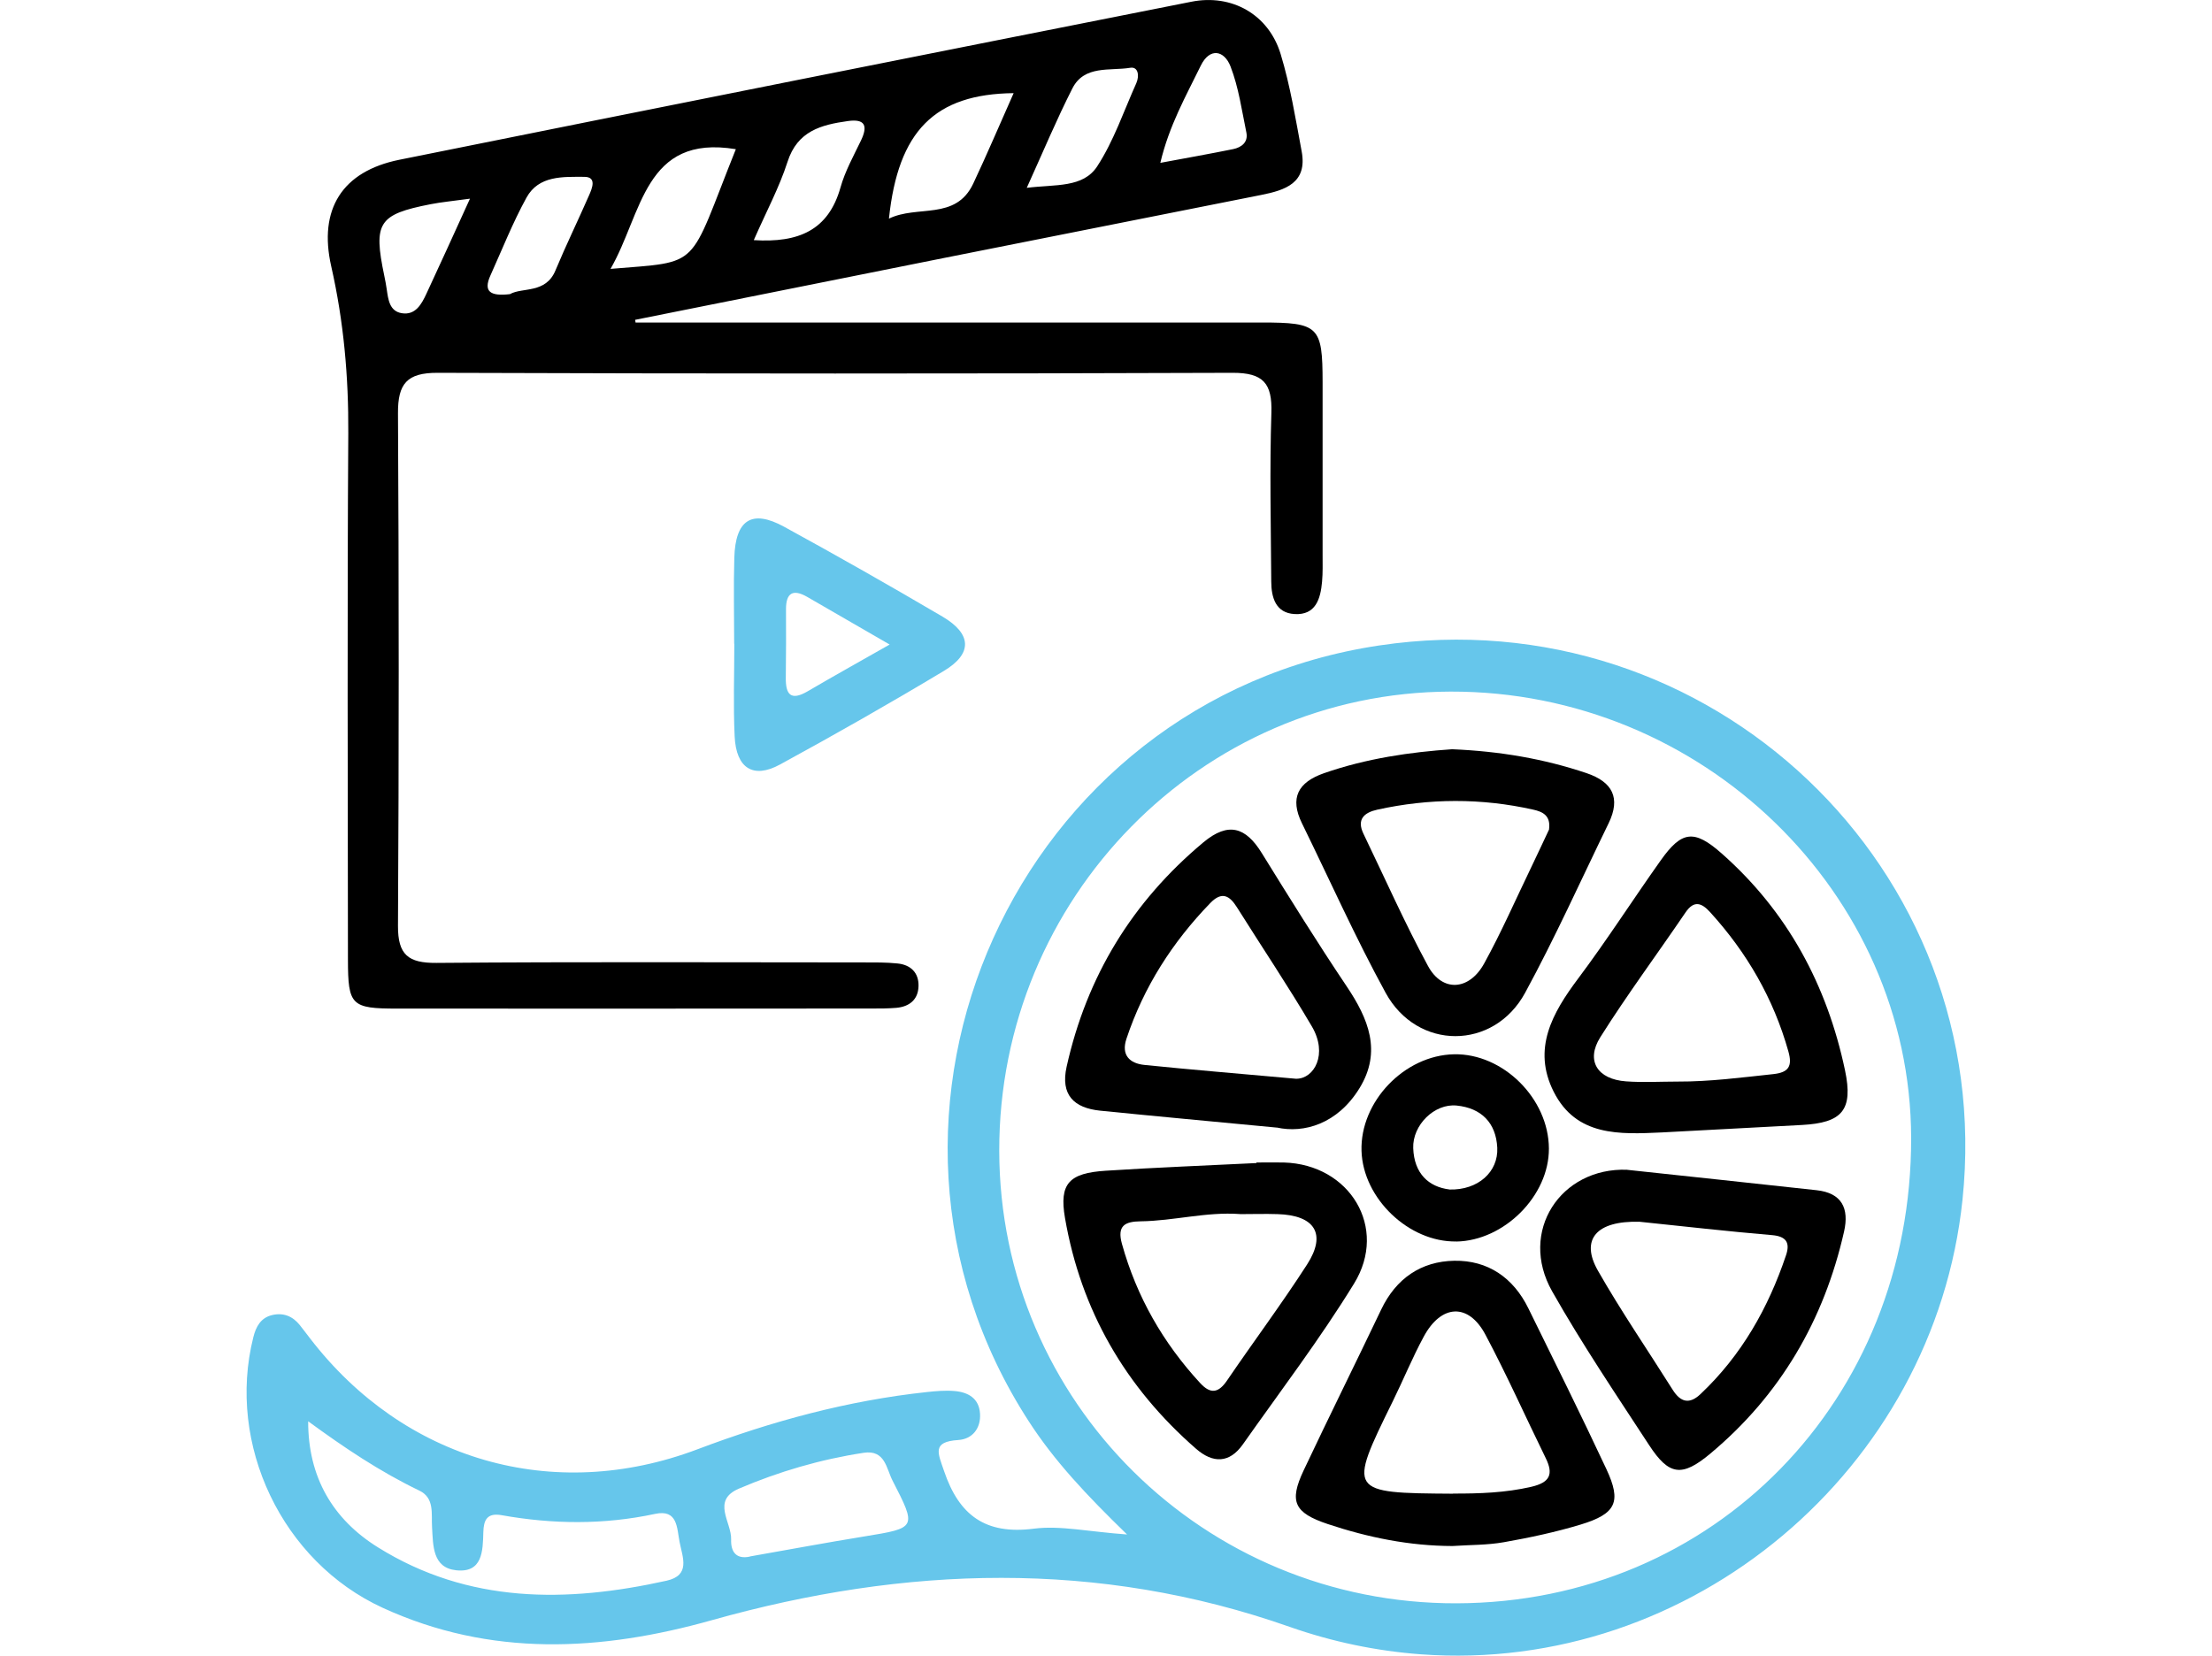 <svg width="187" height="140" viewBox="0 0 187 140" fill="none" xmlns="http://www.w3.org/2000/svg">
<g clip-path="url(#clip0_1078_10940)">
<path d="M95.279 129.75C91.832 126.402 89.138 123.533 86.976 120.19C70.129 94.17 85.93 59.151 116.613 54.576C144.573 50.404 168.835 73.473 165.907 101.451C163.517 124.281 142.955 141.571 120.113 139.882C116.344 139.602 112.628 138.825 109.046 137.568C92.819 131.859 76.528 132.403 60.184 136.996C50.8 139.637 41.468 140.134 32.352 135.95C23.845 132.046 19.141 122.136 21.414 113.079C21.636 112.185 22.039 111.425 23.009 111.197C23.944 110.975 24.733 111.285 25.335 112.033C25.638 112.407 25.925 112.804 26.223 113.184C34.14 123.468 46.745 127.167 58.969 122.545C65.262 120.167 71.672 118.426 78.357 117.707C79.122 117.625 79.911 117.555 80.677 117.619C81.834 117.713 82.769 118.227 82.85 119.53C82.932 120.792 82.184 121.686 81.021 121.762C78.748 121.908 79.298 122.872 79.812 124.392C81.08 128.131 83.312 129.785 87.396 129.259C89.646 128.973 92.001 129.516 95.279 129.75ZM123.14 135.57C144.895 135.511 161.612 118.396 161.566 96.215C161.525 75.501 143.89 58.415 122.62 58.479C101.537 58.543 84.44 75.951 84.475 97.314C84.51 118.537 101.777 135.628 123.134 135.57H123.14ZM26.053 120.173C26.042 124.906 28.134 128.459 31.949 130.837C39.598 135.605 47.896 135.535 56.351 133.659C58.39 133.203 57.712 131.713 57.455 130.404C57.216 129.195 57.303 127.6 55.381 128.009C51.057 128.938 46.739 128.891 42.415 128.12C41.17 127.898 40.889 128.529 40.86 129.563C40.819 131.158 40.79 133.016 38.564 132.777C36.554 132.561 36.618 130.685 36.525 129.131C36.454 127.997 36.752 126.665 35.449 126.039C32.13 124.444 29.104 122.411 26.053 120.179V120.173ZM63.398 131.608C66.623 131.041 69.849 130.439 73.08 129.914C77.486 129.195 77.515 129.201 75.453 125.192C74.927 124.175 74.833 122.569 73.016 122.843C69.37 123.398 65.852 124.427 62.475 125.87C60.114 126.875 61.861 128.716 61.809 130.177C61.773 131.17 62.2 131.877 63.398 131.62V131.608Z" fill="#66C6EB"/>
<path d="M53.729 27.27C71.364 27.27 89.005 27.27 106.64 27.27C111.496 27.27 111.805 27.586 111.811 32.319C111.811 37.169 111.811 42.019 111.811 46.869C111.811 47.646 111.835 48.423 111.765 49.194C111.636 50.638 111.227 52.029 109.439 51.923C107.849 51.83 107.476 50.533 107.47 49.177C107.44 44.426 107.329 39.67 107.481 34.919C107.563 32.418 106.804 31.518 104.203 31.524C81.794 31.606 59.391 31.6 36.982 31.524C34.405 31.518 33.633 32.442 33.645 34.931C33.727 49.382 33.727 63.838 33.645 78.288C33.633 80.731 34.51 81.438 36.888 81.42C48.914 81.321 60.945 81.374 72.971 81.379C73.941 81.379 74.917 81.368 75.875 81.467C76.985 81.578 77.68 82.244 77.651 83.384C77.622 84.517 76.892 85.119 75.775 85.219C75.098 85.277 74.42 85.277 73.742 85.277C60.355 85.283 46.968 85.294 33.581 85.283C29.695 85.283 29.421 85.014 29.415 81.157C29.403 66.316 29.35 51.473 29.444 36.631C29.473 31.852 29.058 27.177 28.001 22.514C26.908 17.699 28.924 14.485 33.762 13.509C56.078 9.01 78.399 4.569 100.721 0.146C104.145 -0.532 107.248 1.227 108.264 4.569C109.077 7.245 109.527 10.039 110.041 12.796C110.543 15.479 108.644 16.081 106.622 16.484C97.694 18.26 88.765 20.031 79.837 21.807C71.118 23.548 62.406 25.295 53.694 27.043C53.705 27.119 53.717 27.195 53.729 27.27ZM85.692 7.876C79.013 7.952 75.927 11.079 75.15 18.488C77.546 17.308 80.789 18.675 82.273 15.531C83.419 13.1 84.47 10.623 85.692 7.876ZM51.613 22.736C59.397 22.082 58.111 22.853 62.207 12.615C54.453 11.33 54.313 18.055 51.613 22.736ZM63.721 20.305C67.501 20.545 70.031 19.481 71.054 15.853C71.44 14.474 72.159 13.188 72.784 11.885C73.386 10.634 73.134 10.027 71.668 10.237C69.424 10.553 67.414 11.073 66.578 13.679C65.877 15.858 64.773 17.909 63.721 20.311V20.305ZM43.123 24.863C44.175 24.279 46.138 24.845 46.956 22.87C47.85 20.726 48.873 18.634 49.802 16.507C50.059 15.923 50.468 14.953 49.393 14.953C47.605 14.953 45.542 14.824 44.508 16.712C43.345 18.827 42.451 21.094 41.458 23.297C40.838 24.67 41.458 25.067 43.129 24.869L43.123 24.863ZM86.808 15.882C89.239 15.578 91.558 15.899 92.756 14.065C94.159 11.914 95 9.396 96.064 7.029C96.326 6.439 96.245 5.615 95.543 5.732C93.831 6.012 91.669 5.487 90.659 7.473C89.326 10.097 88.187 12.826 86.802 15.882H86.808ZM39.734 16.799C38.267 17.004 37.327 17.085 36.403 17.267C31.986 18.131 31.547 18.827 32.488 23.32C32.564 23.694 32.64 24.074 32.693 24.454C32.821 25.325 32.926 26.312 33.961 26.482C35.118 26.674 35.638 25.722 36.047 24.84C37.221 22.327 38.361 19.803 39.734 16.793V16.799ZM98.085 13.772C100.335 13.352 102.292 13.007 104.244 12.61C104.963 12.463 105.536 12.019 105.366 11.201C104.98 9.326 104.712 7.386 104.028 5.621C103.496 4.248 102.269 3.997 101.509 5.557C100.265 8.11 98.839 10.605 98.091 13.778L98.085 13.772Z" fill="black"/>
<path d="M62.066 54.425C62.066 52.006 62.007 49.581 62.078 47.162C62.171 43.942 63.562 43.048 66.285 44.538C70.784 46.998 75.248 49.534 79.672 52.135C82.161 53.601 82.231 55.267 79.8 56.727C75.237 59.468 70.603 62.103 65.928 64.651C63.667 65.878 62.235 64.955 62.107 62.273C61.984 59.661 62.078 57.043 62.078 54.431H62.06L62.066 54.425ZM75.213 54.501C72.543 52.958 70.392 51.708 68.236 50.469C67.044 49.785 66.442 50.124 66.448 51.521C66.454 53.438 66.46 55.36 66.431 57.277C66.407 58.726 66.846 59.292 68.283 58.451C70.422 57.195 72.59 55.991 75.207 54.501H75.213Z" fill="#66C6EB"/>
<path d="M122.801 130.726C119.172 130.72 115.666 130.007 112.248 128.868C109.397 127.915 108.97 126.963 110.203 124.345C112.353 119.787 114.597 115.276 116.765 110.73C118.015 108.106 120.137 106.651 122.947 106.605C125.781 106.558 127.926 108.03 129.199 110.613C131.42 115.136 133.664 119.647 135.797 124.211C137.1 126.992 136.632 127.997 133.635 128.909C131.513 129.551 129.322 130.019 127.137 130.404C125.717 130.656 124.244 130.626 122.795 130.726H122.801ZM122.836 126.291C125.062 126.297 127.265 126.226 129.457 125.718C131.034 125.35 131.35 124.66 130.666 123.276C128.966 119.805 127.388 116.264 125.577 112.857C124.145 110.157 121.843 110.268 120.359 113.026C119.394 114.809 118.629 116.696 117.729 118.519C113.948 126.209 113.966 126.244 122.83 126.302L122.836 126.291Z" fill="black"/>
<path d="M122.756 63.353C126.812 63.523 130.51 64.16 134.116 65.37C136.319 66.112 137.032 67.467 135.991 69.612C133.66 74.397 131.475 79.271 128.933 83.945C126.28 88.83 119.811 88.836 117.141 83.951C114.587 79.282 112.414 74.409 110.07 69.623C109.013 67.473 109.732 66.147 111.923 65.381C115.522 64.125 119.239 63.593 122.762 63.353H122.756ZM130.954 70.126C131.112 68.951 130.405 68.636 129.622 68.461C125.228 67.473 120.828 67.496 116.44 68.461C115.329 68.706 114.669 69.273 115.271 70.512C117.071 74.246 118.754 78.044 120.723 81.684C121.932 83.91 124.2 83.776 125.473 81.462C126.911 78.85 128.115 76.098 129.412 73.41C129.955 72.282 130.481 71.143 130.96 70.132L130.954 70.126Z" fill="black"/>
<path d="M140.466 95.755C136.919 95.918 133.255 96.105 131.344 92.307C129.521 88.684 131.227 85.657 133.424 82.73C135.855 79.487 138.047 76.057 140.396 72.75C142.172 70.243 143.224 70.108 145.555 72.171C151.112 77.079 154.455 83.303 155.974 90.496C156.687 93.873 155.734 94.942 152.328 95.124C148.378 95.34 144.422 95.544 140.472 95.755H140.466ZM141.815 91.454C144.533 91.466 147.221 91.109 149.914 90.823C151.223 90.683 151.539 90.145 151.188 88.906C149.932 84.436 147.682 80.544 144.568 77.126C143.872 76.361 143.218 76.08 142.487 77.161C140.098 80.679 137.556 84.103 135.288 87.703C134.038 89.689 135.043 91.261 137.462 91.436C138.906 91.542 140.36 91.454 141.815 91.454Z" fill="black"/>
<path d="M107.941 95.346C102.244 94.802 97.622 94.381 93.005 93.914C90.791 93.686 89.64 92.582 90.171 90.198C91.872 82.555 95.717 76.25 101.735 71.224C103.851 69.46 105.317 69.945 106.667 72.13C109.01 75.916 111.365 79.703 113.843 83.396C115.683 86.136 116.84 88.906 114.93 92.015C113.066 95.047 110.226 95.848 107.935 95.34L107.941 95.346ZM109.612 91.214C111.091 91.203 112.283 89.146 110.904 86.791C108.899 83.378 106.685 80.089 104.581 76.735C103.95 75.724 103.301 75.344 102.32 76.355C99.112 79.668 96.687 83.454 95.226 87.843C94.77 89.216 95.501 89.917 96.739 90.046C100.672 90.449 104.61 90.77 109.612 91.22V91.214Z" fill="black"/>
<path d="M106.218 98.297C106.99 98.297 107.767 98.279 108.538 98.297C114.113 98.455 117.373 103.813 114.475 108.528C111.594 113.221 108.246 117.621 105.073 122.126C103.934 123.744 102.537 123.744 101.117 122.506C95.139 117.299 91.376 110.79 90.032 102.983C89.53 100.062 90.389 99.191 93.486 98.992C97.728 98.718 101.976 98.554 106.218 98.344C106.218 98.326 106.218 98.308 106.218 98.291V98.297ZM104.816 102.656C101.988 102.451 99.236 103.234 96.431 103.27C95.122 103.287 94.415 103.62 94.847 105.174C96.092 109.65 98.324 113.548 101.462 116.949C102.362 117.925 103.028 117.773 103.747 116.709C105.979 113.431 108.357 110.246 110.502 106.916C112.161 104.339 111.162 102.755 108.007 102.662C106.943 102.627 105.88 102.662 104.816 102.662V102.656Z" fill="black"/>
<path d="M137.561 98.916C143.013 99.5 148.295 100.061 153.571 100.64C155.716 100.873 156.335 102.182 155.897 104.128C154.197 111.637 150.504 117.971 144.579 122.92C142.183 124.918 141.096 124.767 139.419 122.201C136.614 117.907 133.739 113.647 131.215 109.188C128.357 104.14 131.922 98.705 137.561 98.91V98.916ZM138.572 103.31C134.984 103.211 133.57 104.788 135.089 107.447C137.052 110.889 139.302 114.167 141.411 117.521C142.072 118.567 142.82 118.771 143.76 117.877C147.22 114.611 149.487 110.608 150.989 106.138C151.333 105.121 151.053 104.543 149.808 104.438C146.057 104.122 142.317 103.69 138.572 103.304V103.31Z" fill="black"/>
<path d="M123.118 104.975C119.104 105.045 115.224 101.335 115.101 97.315C114.972 93.148 118.73 89.228 122.925 89.146C127.068 89.064 130.925 92.897 130.942 97.116C130.965 101.101 127.167 104.911 123.112 104.981L123.118 104.975ZM122.522 100.581C124.964 100.651 126.676 99.079 126.577 97.046C126.472 94.931 125.221 93.692 123.147 93.482C121.26 93.289 119.402 95.141 119.472 97.081C119.548 99.237 120.786 100.359 122.522 100.575V100.581Z" fill="black"/>
</g>
<defs>
<clipPath id="clip0_1078_10940">
<rect width="145.306" height="140" fill="white" transform="translate(20.848)"/>
</clipPath>
</defs>
</svg>
